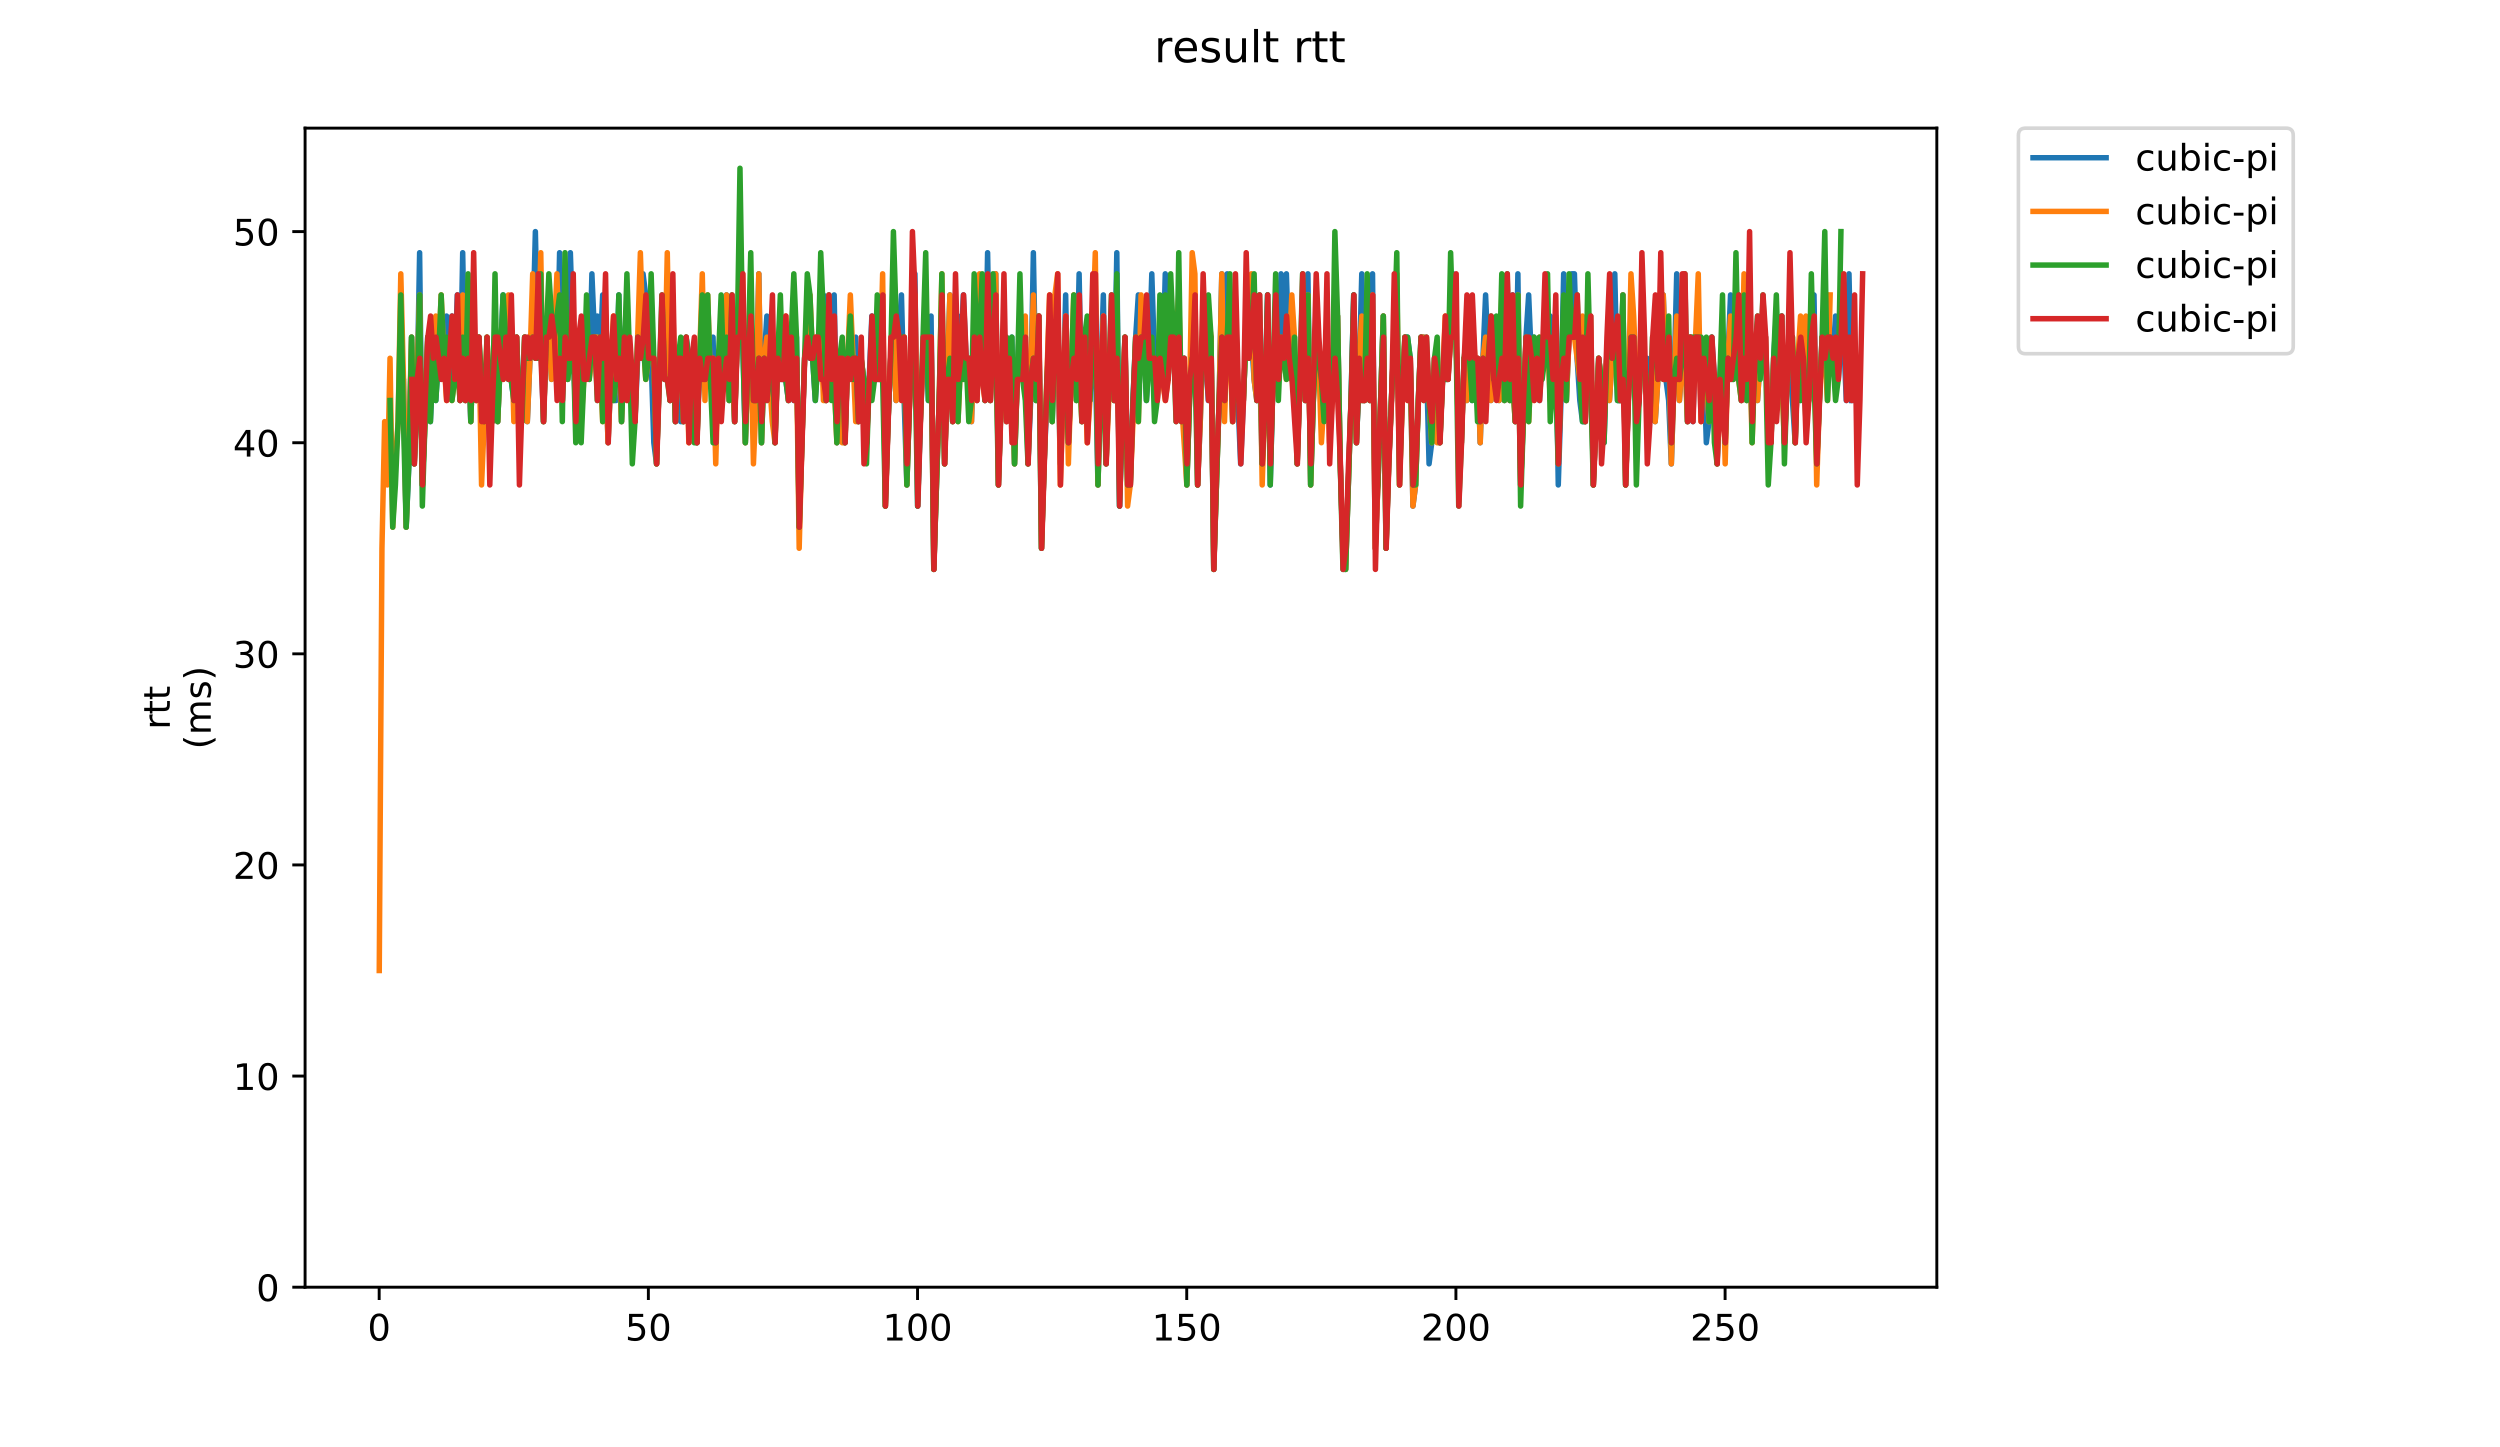 <?xml version="1.0" encoding="utf-8" standalone="no"?>
<!DOCTYPE svg PUBLIC "-//W3C//DTD SVG 1.1//EN"
  "http://www.w3.org/Graphics/SVG/1.1/DTD/svg11.dtd">
<!-- Created with matplotlib (https://matplotlib.org/) -->
<svg height="396pt" version="1.1" viewBox="0 0 684 396" width="684pt" xmlns="http://www.w3.org/2000/svg" xmlns:xlink="http://www.w3.org/1999/xlink">
 <defs>
  <style type="text/css">
*{stroke-linecap:butt;stroke-linejoin:round;}
  </style>
 </defs>
 <g id="figure_1">
  <g id="patch_1">
   <path d="M 0 396 
L 684 396 
L 684 0 
L 0 0 
z
" style="fill:#ffffff;"/>
  </g>
  <g id="axes_1">
   <g id="patch_2">
    <path d="M 83.472 352.174 
L 529.913 352.174 
L 529.913 35.062 
L 83.472 35.062 
z
" style="fill:#ffffff;"/>
   </g>
   <g id="matplotlib.axis_1">
    <g id="xtick_1">
     <g id="line2d_1">
      <defs>
       <path d="M 0 0 
L 0 3.5 
" id="mee03cd65af" style="stroke:#000000;stroke-width:0.8;"/>
      </defs>
      <g>
       <use style="stroke:#000000;stroke-width:0.8;" x="103.743" xlink:href="#mee03cd65af" y="352.174"/>
      </g>
     </g>
     <g id="text_1">
      <!-- 0 -->
      <defs>
       <path d="M 31.781 66.406 
Q 24.172 66.406 20.328 58.906 
Q 16.5 51.422 16.5 36.375 
Q 16.5 21.391 20.328 13.891 
Q 24.172 6.391 31.781 6.391 
Q 39.453 6.391 43.281 13.891 
Q 47.125 21.391 47.125 36.375 
Q 47.125 51.422 43.281 58.906 
Q 39.453 66.406 31.781 66.406 
z
M 31.781 74.219 
Q 44.047 74.219 50.516 64.516 
Q 56.984 54.828 56.984 36.375 
Q 56.984 17.969 50.516 8.266 
Q 44.047 -1.422 31.781 -1.422 
Q 19.531 -1.422 13.062 8.266 
Q 6.594 17.969 6.594 36.375 
Q 6.594 54.828 13.062 64.516 
Q 19.531 74.219 31.781 74.219 
z
" id="DejaVuSans-48"/>
      </defs>
      <g transform="translate(100.562 366.773)scale(0.1 -0.1)">
       <use xlink:href="#DejaVuSans-48"/>
      </g>
     </g>
    </g>
    <g id="xtick_2">
     <g id="line2d_2">
      <g>
       <use style="stroke:#000000;stroke-width:0.8;" x="177.392" xlink:href="#mee03cd65af" y="352.174"/>
      </g>
     </g>
     <g id="text_2">
      <!-- 50 -->
      <defs>
       <path d="M 10.797 72.906 
L 49.516 72.906 
L 49.516 64.594 
L 19.828 64.594 
L 19.828 46.734 
Q 21.969 47.469 24.109 47.828 
Q 26.266 48.188 28.422 48.188 
Q 40.625 48.188 47.75 41.5 
Q 54.891 34.812 54.891 23.391 
Q 54.891 11.625 47.562 5.094 
Q 40.234 -1.422 26.906 -1.422 
Q 22.312 -1.422 17.547 -0.641 
Q 12.797 0.141 7.719 1.703 
L 7.719 11.625 
Q 12.109 9.234 16.797 8.062 
Q 21.484 6.891 26.703 6.891 
Q 35.156 6.891 40.078 11.328 
Q 45.016 15.766 45.016 23.391 
Q 45.016 31 40.078 35.438 
Q 35.156 39.891 26.703 39.891 
Q 22.75 39.891 18.812 39.016 
Q 14.891 38.141 10.797 36.281 
z
" id="DejaVuSans-53"/>
      </defs>
      <g transform="translate(171.029 366.773)scale(0.1 -0.1)">
       <use xlink:href="#DejaVuSans-53"/>
       <use x="63.623" xlink:href="#DejaVuSans-48"/>
      </g>
     </g>
    </g>
    <g id="xtick_3">
     <g id="line2d_3">
      <g>
       <use style="stroke:#000000;stroke-width:0.8;" x="251.041" xlink:href="#mee03cd65af" y="352.174"/>
      </g>
     </g>
     <g id="text_3">
      <!-- 100 -->
      <defs>
       <path d="M 12.406 8.297 
L 28.516 8.297 
L 28.516 63.922 
L 10.984 60.406 
L 10.984 69.391 
L 28.422 72.906 
L 38.281 72.906 
L 38.281 8.297 
L 54.391 8.297 
L 54.391 0 
L 12.406 0 
z
" id="DejaVuSans-49"/>
      </defs>
      <g transform="translate(241.497 366.773)scale(0.1 -0.1)">
       <use xlink:href="#DejaVuSans-49"/>
       <use x="63.623" xlink:href="#DejaVuSans-48"/>
       <use x="127.246" xlink:href="#DejaVuSans-48"/>
      </g>
     </g>
    </g>
    <g id="xtick_4">
     <g id="line2d_4">
      <g>
       <use style="stroke:#000000;stroke-width:0.8;" x="324.689" xlink:href="#mee03cd65af" y="352.174"/>
      </g>
     </g>
     <g id="text_4">
      <!-- 150 -->
      <g transform="translate(315.146 366.773)scale(0.1 -0.1)">
       <use xlink:href="#DejaVuSans-49"/>
       <use x="63.623" xlink:href="#DejaVuSans-53"/>
       <use x="127.246" xlink:href="#DejaVuSans-48"/>
      </g>
     </g>
    </g>
    <g id="xtick_5">
     <g id="line2d_5">
      <g>
       <use style="stroke:#000000;stroke-width:0.8;" x="398.338" xlink:href="#mee03cd65af" y="352.174"/>
      </g>
     </g>
     <g id="text_5">
      <!-- 200 -->
      <defs>
       <path d="M 19.188 8.297 
L 53.609 8.297 
L 53.609 0 
L 7.328 0 
L 7.328 8.297 
Q 12.938 14.109 22.625 23.891 
Q 32.328 33.688 34.812 36.531 
Q 39.547 41.844 41.422 45.531 
Q 43.312 49.219 43.312 52.781 
Q 43.312 58.594 39.234 62.25 
Q 35.156 65.922 28.609 65.922 
Q 23.969 65.922 18.812 64.312 
Q 13.672 62.703 7.812 59.422 
L 7.812 69.391 
Q 13.766 71.781 18.938 73 
Q 24.125 74.219 28.422 74.219 
Q 39.75 74.219 46.484 68.547 
Q 53.219 62.891 53.219 53.422 
Q 53.219 48.922 51.531 44.891 
Q 49.859 40.875 45.406 35.406 
Q 44.188 33.984 37.641 27.219 
Q 31.109 20.453 19.188 8.297 
z
" id="DejaVuSans-50"/>
      </defs>
      <g transform="translate(388.795 366.773)scale(0.1 -0.1)">
       <use xlink:href="#DejaVuSans-50"/>
       <use x="63.623" xlink:href="#DejaVuSans-48"/>
       <use x="127.246" xlink:href="#DejaVuSans-48"/>
      </g>
     </g>
    </g>
    <g id="xtick_6">
     <g id="line2d_6">
      <g>
       <use style="stroke:#000000;stroke-width:0.8;" x="471.987" xlink:href="#mee03cd65af" y="352.174"/>
      </g>
     </g>
     <g id="text_6">
      <!-- 250 -->
      <g transform="translate(462.443 366.773)scale(0.1 -0.1)">
       <use xlink:href="#DejaVuSans-50"/>
       <use x="63.623" xlink:href="#DejaVuSans-53"/>
       <use x="127.246" xlink:href="#DejaVuSans-48"/>
      </g>
     </g>
    </g>
   </g>
   <g id="matplotlib.axis_2">
    <g id="ytick_1">
     <g id="line2d_7">
      <defs>
       <path d="M 0 0 
L -3.5 0 
" id="m1e9cfd942f" style="stroke:#000000;stroke-width:0.8;"/>
      </defs>
      <g>
       <use style="stroke:#000000;stroke-width:0.8;" x="83.472" xlink:href="#m1e9cfd942f" y="352.174"/>
      </g>
     </g>
     <g id="text_7">
      <!-- 0 -->
      <g transform="translate(70.11 355.973)scale(0.1 -0.1)">
       <use xlink:href="#DejaVuSans-48"/>
      </g>
     </g>
    </g>
    <g id="ytick_2">
     <g id="line2d_8">
      <g>
       <use style="stroke:#000000;stroke-width:0.8;" x="83.472" xlink:href="#m1e9cfd942f" y="294.412"/>
      </g>
     </g>
     <g id="text_8">
      <!-- 10 -->
      <g transform="translate(63.747 298.212)scale(0.1 -0.1)">
       <use xlink:href="#DejaVuSans-49"/>
       <use x="63.623" xlink:href="#DejaVuSans-48"/>
      </g>
     </g>
    </g>
    <g id="ytick_3">
     <g id="line2d_9">
      <g>
       <use style="stroke:#000000;stroke-width:0.8;" x="83.472" xlink:href="#m1e9cfd942f" y="236.651"/>
      </g>
     </g>
     <g id="text_9">
      <!-- 20 -->
      <g transform="translate(63.747 240.45)scale(0.1 -0.1)">
       <use xlink:href="#DejaVuSans-50"/>
       <use x="63.623" xlink:href="#DejaVuSans-48"/>
      </g>
     </g>
    </g>
    <g id="ytick_4">
     <g id="line2d_10">
      <g>
       <use style="stroke:#000000;stroke-width:0.8;" x="83.472" xlink:href="#m1e9cfd942f" y="178.889"/>
      </g>
     </g>
     <g id="text_10">
      <!-- 30 -->
      <defs>
       <path d="M 40.578 39.312 
Q 47.656 37.797 51.625 33 
Q 55.609 28.219 55.609 21.188 
Q 55.609 10.406 48.188 4.484 
Q 40.766 -1.422 27.094 -1.422 
Q 22.516 -1.422 17.656 -0.516 
Q 12.797 0.391 7.625 2.203 
L 7.625 11.719 
Q 11.719 9.328 16.594 8.109 
Q 21.484 6.891 26.812 6.891 
Q 36.078 6.891 40.938 10.547 
Q 45.797 14.203 45.797 21.188 
Q 45.797 27.641 41.281 31.266 
Q 36.766 34.906 28.719 34.906 
L 20.219 34.906 
L 20.219 43.016 
L 29.109 43.016 
Q 36.375 43.016 40.234 45.922 
Q 44.094 48.828 44.094 54.297 
Q 44.094 59.906 40.109 62.906 
Q 36.141 65.922 28.719 65.922 
Q 24.656 65.922 20.016 65.031 
Q 15.375 64.156 9.812 62.312 
L 9.812 71.094 
Q 15.438 72.656 20.344 73.438 
Q 25.25 74.219 29.594 74.219 
Q 40.828 74.219 47.359 69.109 
Q 53.906 64.016 53.906 55.328 
Q 53.906 49.266 50.438 45.094 
Q 46.969 40.922 40.578 39.312 
z
" id="DejaVuSans-51"/>
      </defs>
      <g transform="translate(63.747 182.688)scale(0.1 -0.1)">
       <use xlink:href="#DejaVuSans-51"/>
       <use x="63.623" xlink:href="#DejaVuSans-48"/>
      </g>
     </g>
    </g>
    <g id="ytick_5">
     <g id="line2d_11">
      <g>
       <use style="stroke:#000000;stroke-width:0.8;" x="83.472" xlink:href="#m1e9cfd942f" y="121.127"/>
      </g>
     </g>
     <g id="text_11">
      <!-- 40 -->
      <defs>
       <path d="M 37.797 64.312 
L 12.891 25.391 
L 37.797 25.391 
z
M 35.203 72.906 
L 47.609 72.906 
L 47.609 25.391 
L 58.016 25.391 
L 58.016 17.188 
L 47.609 17.188 
L 47.609 0 
L 37.797 0 
L 37.797 17.188 
L 4.891 17.188 
L 4.891 26.703 
z
" id="DejaVuSans-52"/>
      </defs>
      <g transform="translate(63.747 124.927)scale(0.1 -0.1)">
       <use xlink:href="#DejaVuSans-52"/>
       <use x="63.623" xlink:href="#DejaVuSans-48"/>
      </g>
     </g>
    </g>
    <g id="ytick_6">
     <g id="line2d_12">
      <g>
       <use style="stroke:#000000;stroke-width:0.8;" x="83.472" xlink:href="#m1e9cfd942f" y="63.366"/>
      </g>
     </g>
     <g id="text_12">
      <!-- 50 -->
      <g transform="translate(63.747 67.165)scale(0.1 -0.1)">
       <use xlink:href="#DejaVuSans-53"/>
       <use x="63.623" xlink:href="#DejaVuSans-48"/>
      </g>
     </g>
    </g>
    <g id="text_13">
     <!-- rtt -->
     <defs>
      <path d="M 41.109 46.297 
Q 39.594 47.172 37.812 47.578 
Q 36.031 48 33.891 48 
Q 26.266 48 22.188 43.047 
Q 18.109 38.094 18.109 28.812 
L 18.109 0 
L 9.078 0 
L 9.078 54.688 
L 18.109 54.688 
L 18.109 46.188 
Q 20.953 51.172 25.484 53.578 
Q 30.031 56 36.531 56 
Q 37.453 56 38.578 55.875 
Q 39.703 55.766 41.062 55.516 
z
" id="DejaVuSans-114"/>
      <path d="M 18.312 70.219 
L 18.312 54.688 
L 36.812 54.688 
L 36.812 47.703 
L 18.312 47.703 
L 18.312 18.016 
Q 18.312 11.328 20.141 9.422 
Q 21.969 7.516 27.594 7.516 
L 36.812 7.516 
L 36.812 0 
L 27.594 0 
Q 17.188 0 13.234 3.875 
Q 9.281 7.766 9.281 18.016 
L 9.281 47.703 
L 2.688 47.703 
L 2.688 54.688 
L 9.281 54.688 
L 9.281 70.219 
z
" id="DejaVuSans-116"/>
     </defs>
     <g transform="translate(46.47 199.594)rotate(-90)scale(0.1 -0.1)">
      <use xlink:href="#DejaVuSans-114"/>
      <use x="41.113" xlink:href="#DejaVuSans-116"/>
      <use x="80.322" xlink:href="#DejaVuSans-116"/>
     </g>
     <!-- (ms) -->
     <defs>
      <path d="M 31 75.875 
Q 24.469 64.656 21.281 53.656 
Q 18.109 42.672 18.109 31.391 
Q 18.109 20.125 21.312 9.062 
Q 24.516 -2 31 -13.188 
L 23.188 -13.188 
Q 15.875 -1.703 12.234 9.375 
Q 8.594 20.453 8.594 31.391 
Q 8.594 42.281 12.203 53.312 
Q 15.828 64.359 23.188 75.875 
z
" id="DejaVuSans-40"/>
      <path d="M 52 44.188 
Q 55.375 50.25 60.062 53.125 
Q 64.75 56 71.094 56 
Q 79.641 56 84.281 50.016 
Q 88.922 44.047 88.922 33.016 
L 88.922 0 
L 79.891 0 
L 79.891 32.719 
Q 79.891 40.578 77.094 44.375 
Q 74.312 48.188 68.609 48.188 
Q 61.625 48.188 57.562 43.547 
Q 53.516 38.922 53.516 30.906 
L 53.516 0 
L 44.484 0 
L 44.484 32.719 
Q 44.484 40.625 41.703 44.406 
Q 38.922 48.188 33.109 48.188 
Q 26.219 48.188 22.156 43.531 
Q 18.109 38.875 18.109 30.906 
L 18.109 0 
L 9.078 0 
L 9.078 54.688 
L 18.109 54.688 
L 18.109 46.188 
Q 21.188 51.219 25.484 53.609 
Q 29.781 56 35.688 56 
Q 41.656 56 45.828 52.969 
Q 50 49.953 52 44.188 
z
" id="DejaVuSans-109"/>
      <path d="M 44.281 53.078 
L 44.281 44.578 
Q 40.484 46.531 36.375 47.5 
Q 32.281 48.484 27.875 48.484 
Q 21.188 48.484 17.844 46.438 
Q 14.5 44.391 14.5 40.281 
Q 14.5 37.156 16.891 35.375 
Q 19.281 33.594 26.516 31.984 
L 29.594 31.297 
Q 39.156 29.25 43.188 25.516 
Q 47.219 21.781 47.219 15.094 
Q 47.219 7.469 41.188 3.016 
Q 35.156 -1.422 24.609 -1.422 
Q 20.219 -1.422 15.453 -0.562 
Q 10.688 0.297 5.422 2 
L 5.422 11.281 
Q 10.406 8.688 15.234 7.391 
Q 20.062 6.109 24.812 6.109 
Q 31.156 6.109 34.562 8.281 
Q 37.984 10.453 37.984 14.406 
Q 37.984 18.062 35.516 20.016 
Q 33.062 21.969 24.703 23.781 
L 21.578 24.516 
Q 13.234 26.266 9.516 29.906 
Q 5.812 33.547 5.812 39.891 
Q 5.812 47.609 11.281 51.797 
Q 16.75 56 26.812 56 
Q 31.781 56 36.172 55.266 
Q 40.578 54.547 44.281 53.078 
z
" id="DejaVuSans-115"/>
      <path d="M 8.016 75.875 
L 15.828 75.875 
Q 23.141 64.359 26.781 53.312 
Q 30.422 42.281 30.422 31.391 
Q 30.422 20.453 26.781 9.375 
Q 23.141 -1.703 15.828 -13.188 
L 8.016 -13.188 
Q 14.5 -2 17.703 9.062 
Q 20.906 20.125 20.906 31.391 
Q 20.906 42.672 17.703 53.656 
Q 14.5 64.656 8.016 75.875 
z
" id="DejaVuSans-41"/>
     </defs>
     <g transform="translate(57.668 204.995)rotate(-90)scale(0.1 -0.1)">
      <use xlink:href="#DejaVuSans-40"/>
      <use x="39.014" xlink:href="#DejaVuSans-109"/>
      <use x="136.426" xlink:href="#DejaVuSans-115"/>
      <use x="188.525" xlink:href="#DejaVuSans-41"/>
     </g>
    </g>
   </g>
   <g id="line2d_13">
    <path clip-path="url(#p6037277b4d)" d="M 109.653 115.351 
L 110.389 103.799 
L 111.126 144.232 
L 111.862 126.904 
L 112.599 92.247 
L 113.335 126.904 
L 114.072 109.575 
L 114.808 69.142 
L 115.544 132.68 
L 116.281 115.351 
L 117.017 92.247 
L 117.754 115.351 
L 118.49 98.023 
L 119.227 109.575 
L 119.963 98.023 
L 120.7 103.799 
L 121.436 98.023 
L 122.173 86.47 
L 122.909 103.799 
L 123.646 86.47 
L 124.382 103.799 
L 125.119 80.694 
L 125.855 109.575 
L 126.592 69.142 
L 127.328 109.575 
L 128.065 98.023 
L 128.801 115.351 
L 129.538 92.247 
L 131.011 92.247 
L 131.747 109.575 
L 132.484 115.351 
L 133.22 98.023 
L 133.957 109.575 
L 134.693 115.351 
L 135.43 92.247 
L 136.166 115.351 
L 137.639 80.694 
L 138.376 98.023 
L 139.112 103.799 
L 139.849 103.799 
L 140.585 109.575 
L 141.322 92.247 
L 142.058 109.575 
L 142.795 115.351 
L 143.531 92.247 
L 144.268 115.351 
L 145.004 98.023 
L 145.741 92.247 
L 146.477 63.366 
L 147.213 98.023 
L 147.95 92.247 
L 148.686 115.351 
L 149.423 92.247 
L 150.159 92.247 
L 150.896 103.799 
L 151.632 92.247 
L 152.369 103.799 
L 153.105 69.142 
L 153.842 109.575 
L 154.578 92.247 
L 155.315 103.799 
L 156.051 69.142 
L 157.524 115.351 
L 158.261 98.023 
L 158.997 98.023 
L 159.734 103.799 
L 160.47 98.023 
L 161.207 103.799 
L 161.943 74.918 
L 162.68 92.247 
L 163.416 86.47 
L 164.153 98.023 
L 164.889 80.694 
L 165.626 98.023 
L 166.362 121.127 
L 167.099 103.799 
L 167.835 109.575 
L 168.572 109.575 
L 169.308 80.694 
L 170.045 115.351 
L 170.781 92.247 
L 171.518 86.47 
L 172.991 109.575 
L 173.727 115.351 
L 174.464 98.023 
L 175.2 98.023 
L 175.937 74.918 
L 176.673 80.694 
L 177.41 98.023 
L 178.146 98.023 
L 178.882 121.127 
L 179.619 126.904 
L 180.355 103.799 
L 181.092 98.023 
L 181.828 103.799 
L 182.565 80.694 
L 183.301 109.575 
L 184.038 92.247 
L 184.774 115.351 
L 185.511 98.023 
L 186.247 115.351 
L 186.984 115.351 
L 187.72 92.247 
L 188.457 98.023 
L 189.93 98.023 
L 190.666 121.127 
L 191.403 98.023 
L 192.139 103.799 
L 192.876 103.799 
L 193.612 98.023 
L 194.349 98.023 
L 195.085 92.247 
L 195.822 121.127 
L 196.558 98.023 
L 197.295 92.247 
L 198.031 103.799 
L 198.768 80.694 
L 199.504 109.575 
L 200.241 98.023 
L 200.977 115.351 
L 201.714 92.247 
L 203.187 92.247 
L 203.923 121.127 
L 204.66 98.023 
L 205.396 92.247 
L 206.133 109.575 
L 206.869 109.575 
L 207.606 74.918 
L 208.342 121.127 
L 209.079 98.023 
L 209.815 86.47 
L 210.551 103.799 
L 211.288 92.247 
L 212.024 121.127 
L 212.761 98.023 
L 213.497 103.799 
L 214.97 103.799 
L 215.707 109.575 
L 216.443 92.247 
L 217.18 109.575 
L 217.916 92.247 
L 218.653 144.232 
L 220.126 98.023 
L 220.862 92.247 
L 221.599 98.023 
L 222.335 98.023 
L 223.072 109.575 
L 223.808 98.023 
L 224.545 98.023 
L 225.281 80.694 
L 226.018 109.575 
L 226.754 92.247 
L 227.491 103.799 
L 228.227 80.694 
L 228.964 121.127 
L 229.7 98.023 
L 230.437 98.023 
L 231.173 121.127 
L 231.91 98.023 
L 232.646 103.799 
L 234.119 92.247 
L 234.856 115.351 
L 235.592 98.023 
L 236.329 103.799 
L 237.065 121.127 
L 238.538 86.47 
L 239.275 103.799 
L 240.747 103.799 
L 241.484 80.694 
L 242.22 138.456 
L 242.957 115.351 
L 243.693 98.023 
L 244.43 92.247 
L 245.166 109.575 
L 245.903 92.247 
L 246.639 80.694 
L 247.376 109.575 
L 248.112 132.68 
L 248.849 109.575 
L 250.322 74.918 
L 251.058 138.456 
L 251.795 115.351 
L 252.531 98.023 
L 253.268 92.247 
L 254.004 109.575 
L 254.741 86.47 
L 255.477 155.784 
L 256.95 109.575 
L 257.687 92.247 
L 258.423 126.904 
L 259.896 80.694 
L 260.633 115.351 
L 261.369 92.247 
L 262.106 86.47 
L 262.842 98.023 
L 263.579 80.694 
L 264.315 98.023 
L 265.052 98.023 
L 265.788 115.351 
L 266.525 92.247 
L 267.261 109.575 
L 267.998 92.247 
L 268.734 86.47 
L 269.471 109.575 
L 270.207 69.142 
L 270.944 109.575 
L 272.416 74.918 
L 273.153 132.68 
L 273.889 109.575 
L 274.626 92.247 
L 275.362 115.351 
L 276.099 98.023 
L 276.835 92.247 
L 277.572 126.904 
L 278.308 103.799 
L 279.045 86.47 
L 279.781 103.799 
L 280.518 92.247 
L 281.254 126.904 
L 281.991 109.575 
L 282.727 69.142 
L 283.464 109.575 
L 284.2 86.47 
L 284.937 150.008 
L 285.673 126.904 
L 287.146 92.247 
L 287.883 115.351 
L 288.619 92.247 
L 289.356 92.247 
L 290.092 126.904 
L 290.829 109.575 
L 291.565 80.694 
L 292.302 121.127 
L 293.038 103.799 
L 293.775 98.023 
L 294.511 109.575 
L 295.248 74.918 
L 295.984 115.351 
L 296.721 92.247 
L 297.457 92.247 
L 298.194 109.575 
L 298.93 92.247 
L 299.667 98.023 
L 300.403 132.68 
L 301.14 103.799 
L 301.876 80.694 
L 302.613 126.904 
L 303.349 103.799 
L 304.085 98.023 
L 304.822 109.575 
L 305.558 69.142 
L 306.295 138.456 
L 307.768 92.247 
L 308.504 132.68 
L 309.241 132.68 
L 309.977 109.575 
L 310.714 92.247 
L 311.45 80.694 
L 312.187 92.247 
L 312.923 92.247 
L 313.66 109.575 
L 314.396 98.023 
L 315.133 74.918 
L 315.869 98.023 
L 316.606 109.575 
L 317.342 98.023 
L 318.079 103.799 
L 318.815 74.918 
L 319.552 103.799 
L 320.288 92.247 
L 322.498 92.247 
L 323.234 115.351 
L 323.971 98.023 
L 324.707 132.68 
L 325.444 109.575 
L 326.18 98.023 
L 326.917 80.694 
L 327.653 132.68 
L 328.39 115.351 
L 329.126 92.247 
L 329.863 98.023 
L 330.599 109.575 
L 331.336 92.247 
L 332.072 155.784 
L 333.545 109.575 
L 334.282 74.918 
L 335.018 109.575 
L 335.754 74.918 
L 336.491 92.247 
L 337.227 80.694 
L 337.964 80.694 
L 338.7 109.575 
L 339.437 126.904 
L 340.91 92.247 
L 341.646 98.023 
L 342.383 92.247 
L 343.119 103.799 
L 343.856 109.575 
L 344.592 98.023 
L 345.329 126.904 
L 346.065 109.575 
L 346.802 80.694 
L 347.538 132.68 
L 348.275 103.799 
L 349.011 98.023 
L 349.748 103.799 
L 350.484 74.918 
L 351.221 98.023 
L 351.957 74.918 
L 352.694 98.023 
L 353.43 103.799 
L 354.167 92.247 
L 354.903 126.904 
L 355.64 103.799 
L 356.376 98.023 
L 357.113 109.575 
L 357.849 74.918 
L 358.586 132.68 
L 359.322 109.575 
L 360.059 92.247 
L 361.532 103.799 
L 362.268 115.351 
L 363.005 92.247 
L 363.741 103.799 
L 364.478 109.575 
L 365.214 92.247 
L 365.951 86.47 
L 366.687 126.904 
L 367.423 150.008 
L 368.16 155.784 
L 369.633 109.575 
L 370.369 80.694 
L 371.106 121.127 
L 371.842 103.799 
L 372.579 74.918 
L 373.315 109.575 
L 374.052 98.023 
L 374.788 109.575 
L 375.525 74.918 
L 376.261 150.008 
L 376.998 132.68 
L 378.471 86.47 
L 379.207 150.008 
L 379.944 126.904 
L 381.417 92.247 
L 382.153 92.247 
L 382.89 115.351 
L 383.626 109.575 
L 384.363 92.247 
L 385.099 92.247 
L 385.836 98.023 
L 386.572 138.456 
L 387.309 132.68 
L 388.045 109.575 
L 388.782 92.247 
L 389.518 92.247 
L 390.255 98.023 
L 390.991 126.904 
L 391.728 121.127 
L 392.464 98.023 
L 393.201 98.023 
L 393.937 121.127 
L 394.674 103.799 
L 396.147 103.799 
L 396.883 92.247 
L 397.619 74.918 
L 398.356 92.247 
L 399.092 115.351 
L 399.829 121.127 
L 400.565 98.023 
L 401.302 109.575 
L 402.038 98.023 
L 402.775 109.575 
L 403.511 98.023 
L 404.248 98.023 
L 404.984 121.127 
L 405.721 98.023 
L 406.457 80.694 
L 407.194 98.023 
L 407.93 109.575 
L 408.667 103.799 
L 409.403 103.799 
L 410.14 109.575 
L 410.876 92.247 
L 411.613 109.575 
L 412.349 92.247 
L 413.086 109.575 
L 413.822 80.694 
L 414.559 115.351 
L 415.295 74.918 
L 416.032 132.68 
L 416.768 115.351 
L 417.505 92.247 
L 418.241 80.694 
L 418.978 98.023 
L 419.714 92.247 
L 420.451 98.023 
L 421.187 109.575 
L 421.924 98.023 
L 422.66 98.023 
L 424.133 86.47 
L 424.87 103.799 
L 425.606 86.47 
L 426.343 132.68 
L 427.079 109.575 
L 427.816 74.918 
L 428.552 109.575 
L 430.025 74.918 
L 430.761 74.918 
L 431.498 98.023 
L 432.234 109.575 
L 432.971 115.351 
L 433.707 115.351 
L 434.444 92.247 
L 435.18 86.47 
L 435.917 132.68 
L 437.39 98.023 
L 438.126 103.799 
L 438.863 121.127 
L 439.599 98.023 
L 440.336 109.575 
L 441.072 98.023 
L 441.809 74.918 
L 442.545 109.575 
L 443.282 109.575 
L 444.018 80.694 
L 444.755 132.68 
L 445.491 109.575 
L 446.228 92.247 
L 446.964 92.247 
L 447.701 115.351 
L 448.437 109.575 
L 449.174 92.247 
L 449.91 98.023 
L 450.647 98.023 
L 451.383 115.351 
L 452.12 98.023 
L 452.856 115.351 
L 455.066 80.694 
L 455.802 103.799 
L 456.539 109.575 
L 457.275 126.904 
L 458.012 103.799 
L 458.748 74.918 
L 459.485 109.575 
L 460.221 98.023 
L 460.957 92.247 
L 461.694 115.351 
L 462.43 92.247 
L 463.167 115.351 
L 463.903 92.247 
L 465.376 92.247 
L 466.113 98.023 
L 466.849 121.127 
L 467.586 115.351 
L 468.322 92.247 
L 469.059 103.799 
L 469.795 126.904 
L 470.532 103.799 
L 471.268 92.247 
L 472.005 121.127 
L 472.741 98.023 
L 473.478 80.694 
L 474.214 103.799 
L 475.687 80.694 
L 476.424 109.575 
L 477.16 98.023 
L 477.897 109.575 
L 478.633 92.247 
L 479.37 115.351 
L 480.106 98.023 
L 480.843 109.575 
L 481.579 98.023 
L 482.316 98.023 
L 483.052 92.247 
L 483.789 115.351 
L 484.525 121.127 
L 485.262 98.023 
L 485.998 86.47 
L 486.735 103.799 
L 487.471 86.47 
L 488.208 121.127 
L 488.944 103.799 
L 489.681 92.247 
L 490.417 109.575 
L 491.154 121.127 
L 491.89 98.023 
L 492.626 109.575 
L 493.363 98.023 
L 494.099 98.023 
L 494.836 109.575 
L 495.572 92.247 
L 496.309 80.694 
L 497.045 126.904 
L 498.518 92.247 
L 499.255 98.023 
L 499.991 86.47 
L 501.464 98.023 
L 502.201 86.47 
L 502.937 103.799 
L 503.674 92.247 
L 504.41 92.247 
L 505.147 109.575 
L 505.883 74.918 
L 506.62 109.575 
L 506.62 109.575 
" style="fill:none;stroke:#1f77b4;stroke-linecap:square;stroke-width:1.5;"/>
   </g>
   <g id="line2d_14">
    <path clip-path="url(#p6037277b4d)" d="M 103.765 265.532 
L 104.502 150.008 
L 105.238 115.351 
L 105.975 132.68 
L 106.711 98.023 
L 107.448 144.232 
L 108.184 126.904 
L 108.921 115.351 
L 109.657 74.918 
L 110.393 103.799 
L 111.13 144.232 
L 111.866 121.127 
L 112.603 92.247 
L 113.339 126.904 
L 114.812 80.694 
L 115.549 132.68 
L 116.285 115.351 
L 117.022 92.247 
L 117.758 98.023 
L 118.495 98.023 
L 119.231 86.47 
L 119.968 98.023 
L 120.704 80.694 
L 121.441 98.023 
L 122.177 109.575 
L 122.914 103.799 
L 123.65 109.575 
L 125.123 98.023 
L 125.86 109.575 
L 126.596 80.694 
L 127.333 109.575 
L 128.069 80.694 
L 128.806 115.351 
L 129.542 92.247 
L 130.279 109.575 
L 131.015 92.247 
L 131.752 132.68 
L 132.488 115.351 
L 133.225 92.247 
L 133.961 109.575 
L 134.698 109.575 
L 135.434 92.247 
L 136.171 115.351 
L 136.907 98.023 
L 137.644 103.799 
L 139.117 80.694 
L 139.853 86.47 
L 140.59 115.351 
L 141.326 92.247 
L 142.062 115.351 
L 142.799 115.351 
L 143.535 92.247 
L 144.272 115.351 
L 145.008 98.023 
L 145.745 74.918 
L 146.481 98.023 
L 147.218 98.023 
L 147.954 69.142 
L 148.691 115.351 
L 149.427 92.247 
L 150.164 92.247 
L 150.9 103.799 
L 151.637 92.247 
L 152.373 74.918 
L 153.11 98.023 
L 153.846 109.575 
L 154.583 80.694 
L 155.319 103.799 
L 156.792 92.247 
L 157.529 103.799 
L 158.265 98.023 
L 159.002 115.351 
L 159.738 103.799 
L 160.475 86.47 
L 161.211 103.799 
L 162.684 92.247 
L 163.421 92.247 
L 164.157 98.023 
L 164.894 115.351 
L 165.63 98.023 
L 166.367 121.127 
L 167.84 86.47 
L 168.576 103.799 
L 169.313 98.023 
L 170.049 115.351 
L 170.786 92.247 
L 171.522 109.575 
L 172.259 98.023 
L 172.995 103.799 
L 173.731 115.351 
L 175.204 69.142 
L 175.941 92.247 
L 176.677 103.799 
L 177.414 98.023 
L 178.887 98.023 
L 179.623 126.904 
L 180.36 103.799 
L 181.096 98.023 
L 181.833 103.799 
L 182.569 69.142 
L 183.306 109.575 
L 184.042 80.694 
L 184.779 115.351 
L 185.515 98.023 
L 186.252 98.023 
L 186.988 115.351 
L 187.725 92.247 
L 188.461 121.127 
L 189.198 98.023 
L 189.934 103.799 
L 190.671 121.127 
L 192.144 74.918 
L 192.88 109.575 
L 193.617 80.694 
L 194.353 103.799 
L 195.09 98.023 
L 195.826 126.904 
L 196.563 98.023 
L 197.299 109.575 
L 198.036 103.799 
L 198.772 80.694 
L 199.509 109.575 
L 200.245 98.023 
L 200.982 115.351 
L 201.718 92.247 
L 202.455 92.247 
L 203.191 74.918 
L 203.928 121.127 
L 204.664 98.023 
L 205.4 92.247 
L 206.137 126.904 
L 206.873 109.575 
L 207.61 74.918 
L 208.346 121.127 
L 209.083 98.023 
L 209.819 92.247 
L 211.292 115.351 
L 212.029 121.127 
L 212.765 98.023 
L 213.502 86.47 
L 214.238 103.799 
L 214.975 86.47 
L 215.711 109.575 
L 216.448 92.247 
L 217.184 92.247 
L 217.921 98.023 
L 218.657 150.008 
L 219.394 121.127 
L 220.13 98.023 
L 220.867 92.247 
L 221.603 80.694 
L 222.34 98.023 
L 223.076 92.247 
L 223.813 98.023 
L 224.549 86.47 
L 225.286 109.575 
L 226.022 109.575 
L 226.759 98.023 
L 227.495 103.799 
L 228.232 103.799 
L 228.968 121.127 
L 229.705 98.023 
L 230.441 121.127 
L 231.178 121.127 
L 231.914 98.023 
L 232.651 80.694 
L 234.124 115.351 
L 234.86 115.351 
L 235.596 98.023 
L 236.333 103.799 
L 237.069 121.127 
L 237.806 103.799 
L 239.279 103.799 
L 240.015 86.47 
L 240.752 103.799 
L 241.488 74.918 
L 242.225 138.456 
L 242.961 115.351 
L 243.698 98.023 
L 244.434 92.247 
L 245.171 109.575 
L 245.907 92.247 
L 246.644 109.575 
L 247.38 92.247 
L 248.117 132.68 
L 248.853 109.575 
L 249.59 92.247 
L 250.326 80.694 
L 251.063 126.904 
L 251.799 115.351 
L 252.536 98.023 
L 253.272 92.247 
L 254.745 92.247 
L 255.482 155.784 
L 256.955 109.575 
L 257.691 74.918 
L 258.428 126.904 
L 259.901 80.694 
L 260.637 115.351 
L 261.374 92.247 
L 262.11 115.351 
L 262.847 98.023 
L 263.583 103.799 
L 264.32 98.023 
L 265.056 98.023 
L 265.793 115.351 
L 266.529 92.247 
L 267.265 109.575 
L 268.002 74.918 
L 268.738 103.799 
L 269.475 109.575 
L 270.211 92.247 
L 270.948 109.575 
L 272.421 74.918 
L 273.157 132.68 
L 273.894 109.575 
L 274.63 92.247 
L 275.367 115.351 
L 276.103 98.023 
L 276.84 98.023 
L 277.576 126.904 
L 278.313 103.799 
L 279.786 103.799 
L 280.522 86.47 
L 281.259 126.904 
L 282.732 80.694 
L 283.468 109.575 
L 284.205 86.47 
L 284.941 150.008 
L 287.151 80.694 
L 287.887 115.351 
L 288.624 80.694 
L 289.36 74.918 
L 290.097 132.68 
L 291.57 86.47 
L 292.306 126.904 
L 293.779 80.694 
L 294.516 109.575 
L 295.252 98.023 
L 295.989 115.351 
L 296.725 98.023 
L 297.462 121.127 
L 298.198 109.575 
L 298.934 92.247 
L 299.671 69.142 
L 300.407 132.68 
L 301.144 103.799 
L 301.88 86.47 
L 302.617 126.904 
L 303.353 109.575 
L 304.09 98.023 
L 304.826 109.575 
L 305.563 92.247 
L 306.299 126.904 
L 307.036 115.351 
L 307.772 92.247 
L 308.509 138.456 
L 309.245 132.68 
L 309.982 115.351 
L 310.718 92.247 
L 311.455 115.351 
L 312.191 80.694 
L 312.928 92.247 
L 313.664 92.247 
L 314.401 98.023 
L 315.874 98.023 
L 316.61 109.575 
L 317.347 98.023 
L 318.82 109.575 
L 319.556 103.799 
L 320.293 92.247 
L 321.766 92.247 
L 322.502 80.694 
L 323.239 109.575 
L 324.712 132.68 
L 325.448 109.575 
L 326.185 69.142 
L 326.921 74.918 
L 327.658 132.68 
L 328.394 115.351 
L 329.131 92.247 
L 329.867 98.023 
L 330.603 86.47 
L 331.34 92.247 
L 332.076 155.784 
L 333.549 109.575 
L 334.286 74.918 
L 335.022 115.351 
L 335.759 92.247 
L 336.495 92.247 
L 337.232 115.351 
L 337.968 98.023 
L 338.705 109.575 
L 340.178 109.575 
L 340.914 92.247 
L 341.651 98.023 
L 342.387 74.918 
L 343.124 103.799 
L 343.86 109.575 
L 344.597 86.47 
L 345.333 132.68 
L 346.07 109.575 
L 346.806 98.023 
L 347.543 126.904 
L 348.279 103.799 
L 349.016 98.023 
L 349.752 103.799 
L 350.489 92.247 
L 351.962 103.799 
L 352.698 98.023 
L 353.435 80.694 
L 354.171 92.247 
L 354.908 126.904 
L 355.644 103.799 
L 356.381 98.023 
L 357.117 109.575 
L 357.854 80.694 
L 358.59 132.68 
L 359.327 109.575 
L 360.063 92.247 
L 360.8 98.023 
L 361.536 121.127 
L 362.272 109.575 
L 363.009 92.247 
L 363.745 121.127 
L 364.482 109.575 
L 365.218 92.247 
L 365.955 86.47 
L 366.691 126.904 
L 367.428 150.008 
L 368.164 155.784 
L 369.637 109.575 
L 370.374 98.023 
L 371.11 121.127 
L 371.847 98.023 
L 372.583 86.47 
L 373.32 109.575 
L 374.056 80.694 
L 374.793 109.575 
L 375.529 80.694 
L 376.266 150.008 
L 377.002 132.68 
L 378.475 86.47 
L 379.212 150.008 
L 379.948 126.904 
L 382.158 74.918 
L 382.894 132.68 
L 383.631 109.575 
L 384.367 92.247 
L 385.104 109.575 
L 385.84 98.023 
L 386.577 138.456 
L 387.313 132.68 
L 388.05 109.575 
L 388.786 92.247 
L 389.523 92.247 
L 390.259 98.023 
L 391.732 121.127 
L 392.468 98.023 
L 393.205 121.127 
L 393.941 121.127 
L 395.414 86.47 
L 396.151 103.799 
L 396.887 92.247 
L 398.36 92.247 
L 399.097 121.127 
L 399.833 121.127 
L 400.57 98.023 
L 401.306 109.575 
L 402.779 86.47 
L 403.516 98.023 
L 404.252 98.023 
L 404.989 121.127 
L 405.725 98.023 
L 406.462 92.247 
L 407.198 98.023 
L 407.935 109.575 
L 408.671 103.799 
L 409.408 92.247 
L 410.144 109.575 
L 410.881 80.694 
L 411.617 109.575 
L 412.354 92.247 
L 413.09 109.575 
L 413.827 103.799 
L 414.563 115.351 
L 415.3 80.694 
L 416.036 132.68 
L 416.773 115.351 
L 417.509 92.247 
L 418.246 115.351 
L 418.982 98.023 
L 419.719 109.575 
L 420.455 98.023 
L 421.192 92.247 
L 421.928 98.023 
L 422.665 98.023 
L 423.401 92.247 
L 424.137 109.575 
L 424.874 103.799 
L 425.61 86.47 
L 426.347 126.904 
L 427.083 103.799 
L 427.82 98.023 
L 428.556 109.575 
L 429.293 92.247 
L 430.766 92.247 
L 432.239 103.799 
L 432.975 86.47 
L 433.712 115.351 
L 434.448 92.247 
L 435.185 86.47 
L 435.921 132.68 
L 437.394 98.023 
L 438.131 103.799 
L 438.867 115.351 
L 439.604 98.023 
L 440.34 109.575 
L 441.077 98.023 
L 441.813 92.247 
L 442.55 92.247 
L 443.286 109.575 
L 444.023 80.694 
L 444.759 132.68 
L 445.496 109.575 
L 446.232 74.918 
L 446.969 86.47 
L 447.705 103.799 
L 448.442 109.575 
L 449.178 92.247 
L 449.915 98.023 
L 450.651 109.575 
L 451.388 115.351 
L 452.124 98.023 
L 452.861 115.351 
L 455.07 80.694 
L 455.806 103.799 
L 456.543 92.247 
L 457.279 126.904 
L 458.016 103.799 
L 458.752 86.47 
L 459.489 109.575 
L 460.225 98.023 
L 460.962 98.023 
L 461.698 115.351 
L 462.435 92.247 
L 463.171 98.023 
L 463.908 92.247 
L 464.644 74.918 
L 465.381 115.351 
L 466.117 98.023 
L 466.854 103.799 
L 467.59 115.351 
L 468.327 98.023 
L 469.063 103.799 
L 469.8 126.904 
L 470.536 103.799 
L 471.273 98.023 
L 472.009 126.904 
L 472.746 98.023 
L 473.482 86.47 
L 474.219 103.799 
L 474.955 98.023 
L 476.428 109.575 
L 477.165 74.918 
L 477.901 109.575 
L 478.638 92.247 
L 479.374 121.127 
L 480.111 98.023 
L 480.847 109.575 
L 481.584 98.023 
L 482.32 98.023 
L 483.057 92.247 
L 483.793 121.127 
L 484.53 121.127 
L 485.266 98.023 
L 486.003 109.575 
L 486.739 103.799 
L 487.475 103.799 
L 488.212 121.127 
L 488.948 103.799 
L 489.685 92.247 
L 490.421 92.247 
L 491.158 121.127 
L 491.894 98.023 
L 492.631 86.47 
L 493.367 98.023 
L 494.104 86.47 
L 494.84 109.575 
L 495.577 92.247 
L 496.313 86.47 
L 497.05 132.68 
L 497.786 109.575 
L 498.523 92.247 
L 499.259 98.023 
L 499.996 109.575 
L 500.732 80.694 
L 500.732 80.694 
" style="fill:none;stroke:#ff7f0e;stroke-linecap:square;stroke-width:1.5;"/>
   </g>
   <g id="line2d_15">
    <path clip-path="url(#p6037277b4d)" d="M 106.714 109.575 
L 107.45 144.232 
L 108.187 132.68 
L 108.923 115.351 
L 109.66 80.694 
L 110.396 115.351 
L 111.133 144.232 
L 111.869 126.904 
L 112.606 92.247 
L 113.342 126.904 
L 114.079 109.575 
L 114.815 80.694 
L 115.552 138.456 
L 117.025 92.247 
L 117.761 115.351 
L 118.498 98.023 
L 119.234 109.575 
L 119.971 98.023 
L 120.707 80.694 
L 121.444 98.023 
L 122.18 92.247 
L 122.917 103.799 
L 123.653 109.575 
L 125.126 98.023 
L 125.863 109.575 
L 126.599 92.247 
L 127.336 109.575 
L 128.072 74.918 
L 128.809 115.351 
L 129.545 92.247 
L 130.282 109.575 
L 131.018 92.247 
L 132.491 115.351 
L 133.228 92.247 
L 133.964 109.575 
L 134.701 115.351 
L 135.437 74.918 
L 136.174 115.351 
L 137.647 80.694 
L 139.119 103.799 
L 139.856 103.799 
L 140.592 109.575 
L 141.329 92.247 
L 142.065 109.575 
L 142.802 115.351 
L 143.538 92.247 
L 144.275 98.023 
L 145.011 98.023 
L 145.748 92.247 
L 146.484 98.023 
L 147.221 98.023 
L 147.957 74.918 
L 148.694 115.351 
L 149.43 92.247 
L 150.167 74.918 
L 150.903 86.47 
L 151.64 92.247 
L 153.113 80.694 
L 153.849 115.351 
L 154.586 69.142 
L 155.322 103.799 
L 156.795 92.247 
L 157.532 121.127 
L 158.268 98.023 
L 159.005 121.127 
L 159.741 103.799 
L 160.478 80.694 
L 161.214 103.799 
L 161.951 92.247 
L 162.687 92.247 
L 163.424 109.575 
L 164.16 92.247 
L 164.897 115.351 
L 165.633 92.247 
L 167.843 109.575 
L 168.579 103.799 
L 169.316 80.694 
L 170.052 115.351 
L 170.788 98.023 
L 171.525 74.918 
L 172.261 98.023 
L 172.998 126.904 
L 173.734 115.351 
L 174.471 92.247 
L 175.207 98.023 
L 175.944 92.247 
L 176.68 103.799 
L 177.417 98.023 
L 178.153 74.918 
L 178.89 98.023 
L 179.626 126.904 
L 181.099 80.694 
L 181.836 103.799 
L 182.572 103.799 
L 183.309 109.575 
L 184.045 92.247 
L 184.782 115.351 
L 185.518 98.023 
L 186.255 92.247 
L 186.991 115.351 
L 187.728 92.247 
L 188.464 98.023 
L 189.201 98.023 
L 189.937 121.127 
L 190.674 121.127 
L 191.41 98.023 
L 192.147 80.694 
L 192.883 103.799 
L 193.62 80.694 
L 194.356 103.799 
L 195.093 121.127 
L 195.829 121.127 
L 196.566 98.023 
L 197.302 80.694 
L 198.039 103.799 
L 198.775 92.247 
L 199.512 109.575 
L 200.248 80.694 
L 200.984 115.351 
L 201.721 92.247 
L 202.457 46.037 
L 203.194 92.247 
L 203.93 121.127 
L 204.667 98.023 
L 205.403 69.142 
L 206.14 109.575 
L 206.876 109.575 
L 207.613 98.023 
L 208.349 121.127 
L 209.086 98.023 
L 209.822 109.575 
L 210.559 103.799 
L 211.295 92.247 
L 212.032 121.127 
L 212.768 98.023 
L 213.505 80.694 
L 214.241 103.799 
L 214.978 103.799 
L 215.714 109.575 
L 217.187 74.918 
L 217.924 92.247 
L 218.66 144.232 
L 220.87 74.918 
L 221.606 80.694 
L 222.343 98.023 
L 223.079 109.575 
L 223.816 98.023 
L 224.552 69.142 
L 225.289 86.47 
L 226.025 109.575 
L 226.762 80.694 
L 227.498 109.575 
L 228.235 103.799 
L 228.971 121.127 
L 229.708 98.023 
L 230.444 92.247 
L 231.181 121.127 
L 231.917 98.023 
L 232.653 86.47 
L 233.39 103.799 
L 234.126 98.023 
L 234.863 115.351 
L 235.599 98.023 
L 236.336 103.799 
L 237.072 126.904 
L 237.809 103.799 
L 238.545 109.575 
L 239.282 103.799 
L 240.018 80.694 
L 240.755 103.799 
L 241.491 103.799 
L 242.228 138.456 
L 242.964 115.351 
L 243.701 98.023 
L 244.437 63.366 
L 245.174 86.47 
L 245.91 92.247 
L 247.383 92.247 
L 248.12 132.68 
L 248.856 109.575 
L 249.593 92.247 
L 250.329 98.023 
L 251.066 138.456 
L 253.275 69.142 
L 254.012 109.575 
L 254.748 92.247 
L 255.485 155.784 
L 256.958 109.575 
L 257.694 74.918 
L 258.431 126.904 
L 259.167 103.799 
L 259.904 98.023 
L 260.64 115.351 
L 261.377 92.247 
L 262.113 115.351 
L 262.85 98.023 
L 263.586 103.799 
L 264.322 98.023 
L 265.059 115.351 
L 265.795 109.575 
L 266.532 74.918 
L 267.268 92.247 
L 268.005 92.247 
L 268.741 74.918 
L 269.478 109.575 
L 270.214 92.247 
L 270.951 109.575 
L 271.687 74.918 
L 272.424 92.247 
L 273.16 132.68 
L 273.897 109.575 
L 274.633 92.247 
L 275.37 92.247 
L 276.106 98.023 
L 276.843 92.247 
L 277.579 126.904 
L 278.316 103.799 
L 279.052 74.918 
L 279.789 103.799 
L 280.525 109.575 
L 281.262 126.904 
L 281.998 103.799 
L 282.735 98.023 
L 283.471 109.575 
L 284.208 86.47 
L 284.944 150.008 
L 286.417 103.799 
L 287.154 92.247 
L 287.89 115.351 
L 288.627 92.247 
L 289.363 92.247 
L 290.1 109.575 
L 290.836 109.575 
L 291.573 103.799 
L 292.309 121.127 
L 293.046 103.799 
L 293.782 80.694 
L 294.519 109.575 
L 295.255 98.023 
L 295.991 115.351 
L 296.728 92.247 
L 297.464 86.47 
L 298.201 109.575 
L 298.937 92.247 
L 299.674 80.694 
L 300.41 132.68 
L 301.147 103.799 
L 301.883 103.799 
L 302.62 126.904 
L 304.093 80.694 
L 304.829 109.575 
L 305.566 74.918 
L 306.302 138.456 
L 307.775 92.247 
L 308.512 132.68 
L 309.248 132.68 
L 309.985 109.575 
L 310.721 92.247 
L 311.458 115.351 
L 312.194 92.247 
L 312.931 92.247 
L 313.667 109.575 
L 314.404 98.023 
L 315.14 92.247 
L 315.877 115.351 
L 316.613 109.575 
L 317.35 80.694 
L 318.086 103.799 
L 318.823 80.694 
L 319.559 103.799 
L 320.296 74.918 
L 321.032 92.247 
L 321.769 115.351 
L 322.505 69.142 
L 323.242 115.351 
L 323.978 98.023 
L 324.715 132.68 
L 325.451 109.575 
L 326.188 98.023 
L 326.924 98.023 
L 327.66 132.68 
L 328.397 109.575 
L 329.133 92.247 
L 329.87 98.023 
L 330.606 80.694 
L 331.343 92.247 
L 332.079 155.784 
L 333.552 109.575 
L 334.289 92.247 
L 335.025 109.575 
L 336.498 74.918 
L 337.235 115.351 
L 337.971 98.023 
L 338.708 109.575 
L 340.181 109.575 
L 340.917 92.247 
L 341.654 98.023 
L 342.39 92.247 
L 343.127 74.918 
L 343.863 109.575 
L 344.6 80.694 
L 345.336 126.904 
L 346.073 109.575 
L 346.809 80.694 
L 347.546 132.68 
L 349.019 74.918 
L 349.755 109.575 
L 350.492 92.247 
L 351.965 103.799 
L 352.701 98.023 
L 353.438 103.799 
L 354.174 92.247 
L 354.911 126.904 
L 355.647 103.799 
L 356.384 74.918 
L 357.12 109.575 
L 357.856 80.694 
L 358.593 132.68 
L 359.329 109.575 
L 360.066 92.247 
L 361.539 103.799 
L 362.275 115.351 
L 363.012 92.247 
L 363.748 109.575 
L 364.485 109.575 
L 365.221 63.366 
L 365.958 86.47 
L 366.694 126.904 
L 367.431 155.784 
L 368.167 155.784 
L 369.64 109.575 
L 370.377 80.694 
L 371.113 121.127 
L 371.85 103.799 
L 372.586 109.575 
L 373.323 109.575 
L 374.059 74.918 
L 374.796 109.575 
L 375.532 92.247 
L 376.269 138.456 
L 377.005 132.68 
L 378.478 86.47 
L 379.215 150.008 
L 379.951 126.904 
L 381.424 92.247 
L 382.161 69.142 
L 382.897 132.68 
L 383.634 109.575 
L 384.37 92.247 
L 385.107 92.247 
L 385.843 98.023 
L 386.58 132.68 
L 387.316 132.68 
L 388.053 109.575 
L 388.789 92.247 
L 389.525 109.575 
L 390.262 92.247 
L 390.998 109.575 
L 391.735 121.127 
L 392.471 98.023 
L 393.208 92.247 
L 393.944 121.127 
L 394.681 103.799 
L 396.154 103.799 
L 396.89 69.142 
L 397.627 92.247 
L 398.363 92.247 
L 399.1 138.456 
L 399.836 121.127 
L 400.573 98.023 
L 401.309 92.247 
L 402.046 98.023 
L 402.782 109.575 
L 403.519 98.023 
L 404.255 115.351 
L 404.992 115.351 
L 405.728 98.023 
L 406.465 109.575 
L 407.938 86.47 
L 408.674 103.799 
L 409.411 86.47 
L 410.147 103.799 
L 410.884 74.918 
L 411.62 109.575 
L 412.357 74.918 
L 413.093 109.575 
L 413.83 103.799 
L 414.566 115.351 
L 415.303 80.694 
L 416.039 138.456 
L 417.512 92.247 
L 418.249 115.351 
L 418.985 98.023 
L 419.722 92.247 
L 420.458 98.023 
L 421.194 92.247 
L 421.931 103.799 
L 422.667 98.023 
L 423.404 74.918 
L 424.14 115.351 
L 424.877 103.799 
L 425.613 103.799 
L 426.35 126.904 
L 427.823 80.694 
L 428.559 109.575 
L 429.296 74.918 
L 430.032 92.247 
L 430.769 92.247 
L 431.505 80.694 
L 432.242 103.799 
L 432.978 115.351 
L 433.715 115.351 
L 434.451 74.918 
L 435.924 132.68 
L 437.397 98.023 
L 438.134 103.799 
L 438.87 121.127 
L 439.607 98.023 
L 440.343 92.247 
L 441.08 98.023 
L 441.816 92.247 
L 442.553 109.575 
L 443.289 109.575 
L 444.026 80.694 
L 444.762 132.68 
L 445.499 109.575 
L 446.235 92.247 
L 446.972 92.247 
L 447.708 132.68 
L 448.445 109.575 
L 449.181 92.247 
L 449.918 98.023 
L 450.654 109.575 
L 451.391 115.351 
L 452.127 92.247 
L 452.863 92.247 
L 453.6 103.799 
L 454.336 92.247 
L 455.073 103.799 
L 455.809 103.799 
L 456.546 86.47 
L 457.282 121.127 
L 458.019 103.799 
L 458.755 98.023 
L 459.492 103.799 
L 460.228 98.023 
L 460.965 74.918 
L 461.701 115.351 
L 462.438 92.247 
L 465.384 92.247 
L 466.12 98.023 
L 466.857 92.247 
L 467.593 115.351 
L 468.33 92.247 
L 469.066 121.127 
L 469.803 126.904 
L 471.276 80.694 
L 472.012 121.127 
L 472.749 98.023 
L 473.485 103.799 
L 474.222 103.799 
L 474.958 69.142 
L 475.695 103.799 
L 476.431 109.575 
L 477.168 80.694 
L 477.904 109.575 
L 478.641 74.918 
L 479.377 121.127 
L 480.114 98.023 
L 480.85 86.47 
L 481.587 103.799 
L 482.323 80.694 
L 483.06 98.023 
L 483.796 132.68 
L 484.532 121.127 
L 485.269 98.023 
L 486.005 80.694 
L 486.742 103.799 
L 487.478 86.47 
L 488.215 126.904 
L 488.951 103.799 
L 489.688 92.247 
L 490.424 92.247 
L 491.161 121.127 
L 491.897 98.023 
L 492.634 109.575 
L 493.37 98.023 
L 494.107 115.351 
L 494.843 109.575 
L 495.58 74.918 
L 496.316 103.799 
L 497.053 126.904 
L 498.526 92.247 
L 499.262 63.366 
L 499.999 109.575 
L 500.735 92.247 
L 501.472 98.023 
L 502.208 109.575 
L 502.945 103.799 
L 503.681 63.366 
L 503.681 63.366 
" style="fill:none;stroke:#2ca02c;stroke-linecap:square;stroke-width:1.5;"/>
   </g>
   <g id="line2d_16">
    <path clip-path="url(#p6037277b4d)" d="M 112.653 103.799 
L 113.39 126.904 
L 114.126 103.799 
L 114.863 98.023 
L 115.599 132.68 
L 116.335 109.575 
L 117.072 92.247 
L 117.808 86.47 
L 118.545 98.023 
L 119.281 92.247 
L 120.754 103.799 
L 121.491 98.023 
L 122.227 109.575 
L 123.7 86.47 
L 124.437 103.799 
L 125.173 80.694 
L 125.91 109.575 
L 126.646 98.023 
L 127.383 109.575 
L 128.119 98.023 
L 128.856 109.575 
L 129.592 69.142 
L 130.329 109.575 
L 131.065 92.247 
L 131.802 115.351 
L 132.538 115.351 
L 133.275 92.247 
L 134.011 132.68 
L 134.748 109.575 
L 135.484 92.247 
L 136.221 92.247 
L 137.694 103.799 
L 138.43 92.247 
L 139.167 103.799 
L 139.903 80.694 
L 140.64 109.575 
L 141.376 92.247 
L 142.113 132.68 
L 142.849 109.575 
L 143.586 92.247 
L 144.322 92.247 
L 145.059 98.023 
L 145.795 92.247 
L 146.531 98.023 
L 147.268 74.918 
L 148.004 98.023 
L 148.741 115.351 
L 149.477 92.247 
L 150.214 92.247 
L 150.95 86.47 
L 151.687 92.247 
L 152.423 109.575 
L 153.16 98.023 
L 153.896 109.575 
L 154.633 92.247 
L 155.369 98.023 
L 156.106 98.023 
L 156.842 74.918 
L 157.579 115.351 
L 158.315 92.247 
L 159.052 86.47 
L 159.788 103.799 
L 160.525 103.799 
L 161.998 92.247 
L 162.734 92.247 
L 163.471 109.575 
L 164.207 92.247 
L 164.944 98.023 
L 165.68 74.918 
L 166.417 121.127 
L 167.153 98.023 
L 167.89 86.47 
L 168.626 103.799 
L 169.363 98.023 
L 170.099 109.575 
L 170.836 92.247 
L 171.572 109.575 
L 172.309 92.247 
L 173.782 115.351 
L 174.518 92.247 
L 175.255 98.023 
L 175.991 92.247 
L 176.728 80.694 
L 177.464 98.023 
L 178.937 98.023 
L 179.673 126.904 
L 181.146 80.694 
L 181.883 103.799 
L 182.619 103.799 
L 183.356 109.575 
L 184.092 74.918 
L 184.829 115.351 
L 185.565 98.023 
L 186.302 98.023 
L 187.038 115.351 
L 187.775 92.247 
L 188.511 121.127 
L 189.248 98.023 
L 189.984 92.247 
L 190.721 121.127 
L 191.457 98.023 
L 192.194 103.799 
L 192.93 103.799 
L 193.667 98.023 
L 195.14 98.023 
L 195.876 121.127 
L 196.613 98.023 
L 197.349 115.351 
L 198.086 103.799 
L 198.822 98.023 
L 199.559 103.799 
L 200.295 80.694 
L 201.032 115.351 
L 201.768 92.247 
L 202.505 92.247 
L 203.241 74.918 
L 203.978 115.351 
L 204.714 98.023 
L 205.451 86.47 
L 206.187 109.575 
L 206.924 109.575 
L 207.66 98.023 
L 208.397 115.351 
L 209.133 98.023 
L 209.869 109.575 
L 210.606 98.023 
L 211.342 80.694 
L 212.079 121.127 
L 212.815 98.023 
L 213.552 103.799 
L 214.288 103.799 
L 215.025 86.47 
L 215.761 109.575 
L 216.498 92.247 
L 217.234 109.575 
L 217.971 98.023 
L 218.707 144.232 
L 220.18 98.023 
L 220.917 92.247 
L 221.653 98.023 
L 222.39 98.023 
L 223.126 92.247 
L 223.863 92.247 
L 224.599 103.799 
L 225.336 103.799 
L 226.072 109.575 
L 226.809 80.694 
L 227.545 103.799 
L 228.282 86.47 
L 229.018 115.351 
L 229.755 98.023 
L 230.491 98.023 
L 231.228 121.127 
L 231.964 98.023 
L 232.701 103.799 
L 233.437 98.023 
L 234.174 98.023 
L 234.91 115.351 
L 235.647 92.247 
L 236.383 126.904 
L 237.12 121.127 
L 238.593 86.47 
L 239.329 103.799 
L 240.802 103.799 
L 241.538 80.694 
L 242.275 138.456 
L 243.748 92.247 
L 244.484 92.247 
L 245.221 86.47 
L 245.957 92.247 
L 246.694 109.575 
L 247.43 92.247 
L 248.167 126.904 
L 248.903 109.575 
L 249.64 63.366 
L 250.376 80.694 
L 251.113 138.456 
L 252.586 92.247 
L 254.795 92.247 
L 255.532 155.784 
L 256.268 126.904 
L 257.005 109.575 
L 257.741 80.694 
L 258.478 126.904 
L 259.214 103.799 
L 259.951 103.799 
L 260.687 115.351 
L 261.424 74.918 
L 262.16 103.799 
L 262.897 98.023 
L 263.633 80.694 
L 264.37 98.023 
L 265.106 98.023 
L 265.843 109.575 
L 266.579 92.247 
L 267.316 109.575 
L 268.052 92.247 
L 268.789 103.799 
L 269.525 109.575 
L 270.262 74.918 
L 270.998 109.575 
L 271.735 92.247 
L 272.471 80.694 
L 273.207 132.68 
L 273.944 109.575 
L 274.68 74.918 
L 275.417 115.351 
L 276.153 98.023 
L 276.89 121.127 
L 277.626 121.127 
L 278.363 103.799 
L 279.836 103.799 
L 280.572 92.247 
L 281.309 126.904 
L 282.045 103.799 
L 282.782 98.023 
L 283.518 103.799 
L 284.255 86.47 
L 284.991 150.008 
L 287.201 80.694 
L 287.937 109.575 
L 289.41 74.918 
L 290.147 132.68 
L 290.883 103.799 
L 291.62 86.47 
L 292.356 121.127 
L 293.093 103.799 
L 293.829 98.023 
L 294.566 103.799 
L 295.302 80.694 
L 296.039 115.351 
L 296.775 92.247 
L 297.512 121.127 
L 298.248 103.799 
L 298.985 74.918 
L 299.721 74.918 
L 300.458 126.904 
L 301.194 103.799 
L 301.931 86.47 
L 302.667 126.904 
L 304.14 80.694 
L 304.876 109.575 
L 305.613 98.023 
L 306.349 138.456 
L 307.086 109.575 
L 307.822 92.247 
L 308.559 132.68 
L 309.295 132.68 
L 310.032 109.575 
L 310.768 92.247 
L 311.505 98.023 
L 312.241 92.247 
L 312.978 92.247 
L 313.714 80.694 
L 314.451 98.023 
L 315.924 98.023 
L 316.66 109.575 
L 317.397 98.023 
L 318.87 109.575 
L 319.606 103.799 
L 320.343 92.247 
L 321.079 92.247 
L 321.816 115.351 
L 322.552 92.247 
L 323.289 115.351 
L 324.025 98.023 
L 324.762 126.904 
L 325.498 103.799 
L 326.235 98.023 
L 326.971 80.694 
L 327.708 132.68 
L 328.444 109.575 
L 329.181 74.918 
L 329.917 98.023 
L 330.654 109.575 
L 331.39 98.023 
L 332.127 155.784 
L 332.863 126.904 
L 334.336 92.247 
L 335.072 109.575 
L 335.809 92.247 
L 336.545 92.247 
L 337.282 115.351 
L 338.018 74.918 
L 338.755 103.799 
L 339.491 126.904 
L 340.228 109.575 
L 340.964 69.142 
L 341.701 98.023 
L 342.437 92.247 
L 343.174 80.694 
L 343.91 109.575 
L 344.647 80.694 
L 345.383 126.904 
L 346.12 109.575 
L 346.856 80.694 
L 347.593 126.904 
L 349.066 80.694 
L 349.802 103.799 
L 350.539 92.247 
L 351.275 98.023 
L 352.012 86.47 
L 352.748 98.023 
L 353.485 103.799 
L 354.958 126.904 
L 355.694 103.799 
L 356.431 74.918 
L 357.167 109.575 
L 357.904 98.023 
L 358.64 126.904 
L 359.377 103.799 
L 360.113 74.918 
L 360.85 92.247 
L 361.586 103.799 
L 362.323 109.575 
L 363.059 74.918 
L 363.796 126.904 
L 364.532 109.575 
L 365.269 98.023 
L 366.005 109.575 
L 366.741 126.904 
L 367.478 155.784 
L 368.214 150.008 
L 368.951 126.904 
L 369.687 109.575 
L 370.424 80.694 
L 371.16 121.127 
L 371.897 98.023 
L 372.633 109.575 
L 373.37 109.575 
L 374.106 98.023 
L 374.843 109.575 
L 375.579 80.694 
L 376.316 155.784 
L 377.052 126.904 
L 378.525 92.247 
L 379.262 150.008 
L 379.998 126.904 
L 380.735 109.575 
L 381.471 74.918 
L 382.208 92.247 
L 382.944 132.68 
L 383.681 109.575 
L 384.417 92.247 
L 385.154 109.575 
L 385.89 98.023 
L 386.627 132.68 
L 387.363 126.904 
L 388.836 92.247 
L 389.573 109.575 
L 390.309 92.247 
L 391.046 109.575 
L 391.782 115.351 
L 392.519 98.023 
L 393.255 103.799 
L 393.992 121.127 
L 395.465 86.47 
L 396.201 103.799 
L 396.938 92.247 
L 397.674 92.247 
L 398.41 74.918 
L 399.147 138.456 
L 399.883 121.127 
L 400.62 98.023 
L 401.356 80.694 
L 402.093 98.023 
L 402.829 80.694 
L 403.566 98.023 
L 404.302 98.023 
L 405.039 115.351 
L 405.775 98.023 
L 406.512 115.351 
L 407.248 98.023 
L 407.985 86.47 
L 408.721 103.799 
L 409.458 109.575 
L 410.931 98.023 
L 411.667 103.799 
L 412.404 74.918 
L 413.14 103.799 
L 413.877 80.694 
L 414.613 115.351 
L 415.35 98.023 
L 416.086 132.68 
L 416.823 109.575 
L 417.559 92.247 
L 418.296 92.247 
L 419.032 98.023 
L 419.769 109.575 
L 420.505 98.023 
L 421.242 109.575 
L 421.978 98.023 
L 422.715 74.918 
L 423.451 92.247 
L 424.188 92.247 
L 424.924 103.799 
L 425.661 80.694 
L 426.397 126.904 
L 427.134 103.799 
L 427.87 98.023 
L 428.607 103.799 
L 429.343 92.247 
L 430.816 92.247 
L 431.552 80.694 
L 432.289 103.799 
L 433.025 92.247 
L 433.762 115.351 
L 434.498 92.247 
L 435.235 86.47 
L 435.971 132.68 
L 437.444 98.023 
L 438.181 126.904 
L 438.917 115.351 
L 439.654 92.247 
L 440.39 74.918 
L 441.127 98.023 
L 442.6 86.47 
L 443.336 109.575 
L 444.073 103.799 
L 444.809 132.68 
L 445.546 109.575 
L 446.282 92.247 
L 447.019 92.247 
L 447.755 115.351 
L 448.492 109.575 
L 449.228 69.142 
L 449.965 92.247 
L 450.701 126.904 
L 451.438 115.351 
L 452.174 92.247 
L 452.911 80.694 
L 453.647 103.799 
L 454.384 69.142 
L 455.12 103.799 
L 455.857 103.799 
L 456.593 92.247 
L 457.33 121.127 
L 458.066 103.799 
L 459.539 103.799 
L 460.276 74.918 
L 461.012 74.918 
L 461.748 115.351 
L 462.485 92.247 
L 463.221 115.351 
L 463.958 92.247 
L 464.694 92.247 
L 465.431 115.351 
L 466.167 98.023 
L 467.64 109.575 
L 468.377 92.247 
L 469.113 103.799 
L 469.85 126.904 
L 470.586 103.799 
L 471.323 115.351 
L 472.059 121.127 
L 472.796 98.023 
L 473.532 103.799 
L 475.005 92.247 
L 475.742 80.694 
L 476.478 109.575 
L 477.215 98.023 
L 477.951 103.799 
L 478.688 63.366 
L 479.424 115.351 
L 480.161 98.023 
L 480.897 86.47 
L 481.634 98.023 
L 482.37 80.694 
L 483.107 92.247 
L 483.843 121.127 
L 484.58 121.127 
L 485.316 98.023 
L 486.053 115.351 
L 486.789 103.799 
L 487.526 86.47 
L 488.262 121.127 
L 488.999 103.799 
L 489.735 69.142 
L 490.472 98.023 
L 491.208 121.127 
L 491.944 98.023 
L 492.681 92.247 
L 493.417 98.023 
L 494.154 121.127 
L 494.89 109.575 
L 495.627 92.247 
L 496.363 86.47 
L 497.1 126.904 
L 498.573 92.247 
L 499.309 98.023 
L 500.046 92.247 
L 500.782 92.247 
L 501.519 98.023 
L 502.255 92.247 
L 502.992 103.799 
L 503.728 92.247 
L 504.465 74.918 
L 505.201 109.575 
L 505.938 92.247 
L 506.674 109.575 
L 507.411 80.694 
L 508.147 132.68 
L 508.884 109.575 
L 509.62 74.918 
L 509.62 74.918 
" style="fill:none;stroke:#d62728;stroke-linecap:square;stroke-width:1.5;"/>
   </g>
   <g id="patch_3">
    <path d="M 83.472 352.174 
L 83.472 35.062 
" style="fill:none;stroke:#000000;stroke-linecap:square;stroke-linejoin:miter;stroke-width:0.8;"/>
   </g>
   <g id="patch_4">
    <path d="M 529.913 352.174 
L 529.913 35.062 
" style="fill:none;stroke:#000000;stroke-linecap:square;stroke-linejoin:miter;stroke-width:0.8;"/>
   </g>
   <g id="patch_5">
    <path d="M 83.472 352.174 
L 529.913 352.174 
" style="fill:none;stroke:#000000;stroke-linecap:square;stroke-linejoin:miter;stroke-width:0.8;"/>
   </g>
   <g id="patch_6">
    <path d="M 83.472 35.062 
L 529.913 35.062 
" style="fill:none;stroke:#000000;stroke-linecap:square;stroke-linejoin:miter;stroke-width:0.8;"/>
   </g>
   <g id="legend_1">
    <g id="patch_7">
     <path d="M 554.235 96.775 
L 625.43 96.775 
Q 627.43 96.775 627.43 94.775 
L 627.43 37.062 
Q 627.43 35.062 625.43 35.062 
L 554.235 35.062 
Q 552.235 35.062 552.235 37.062 
L 552.235 94.775 
Q 552.235 96.775 554.235 96.775 
z
" style="fill:#ffffff;opacity:0.8;stroke:#cccccc;stroke-linejoin:miter;"/>
    </g>
    <g id="line2d_17">
     <path d="M 556.235 43.161 
L 576.235 43.161 
" style="fill:none;stroke:#1f77b4;stroke-linecap:square;stroke-width:1.5;"/>
    </g>
    <g id="line2d_18"/>
    <g id="text_14">
     <!-- cubic-pi -->
     <defs>
      <path d="M 48.781 52.594 
L 48.781 44.188 
Q 44.969 46.297 41.141 47.344 
Q 37.312 48.391 33.406 48.391 
Q 24.656 48.391 19.812 42.844 
Q 14.984 37.312 14.984 27.297 
Q 14.984 17.281 19.812 11.734 
Q 24.656 6.203 33.406 6.203 
Q 37.312 6.203 41.141 7.25 
Q 44.969 8.297 48.781 10.406 
L 48.781 2.094 
Q 45.016 0.344 40.984 -0.531 
Q 36.969 -1.422 32.422 -1.422 
Q 20.062 -1.422 12.781 6.344 
Q 5.516 14.109 5.516 27.297 
Q 5.516 40.672 12.859 48.328 
Q 20.219 56 33.016 56 
Q 37.156 56 41.109 55.141 
Q 45.062 54.297 48.781 52.594 
z
" id="DejaVuSans-99"/>
      <path d="M 8.5 21.578 
L 8.5 54.688 
L 17.484 54.688 
L 17.484 21.922 
Q 17.484 14.156 20.5 10.266 
Q 23.531 6.391 29.594 6.391 
Q 36.859 6.391 41.078 11.031 
Q 45.312 15.672 45.312 23.688 
L 45.312 54.688 
L 54.297 54.688 
L 54.297 0 
L 45.312 0 
L 45.312 8.406 
Q 42.047 3.422 37.719 1 
Q 33.406 -1.422 27.688 -1.422 
Q 18.266 -1.422 13.375 4.438 
Q 8.5 10.297 8.5 21.578 
z
M 31.109 56 
z
" id="DejaVuSans-117"/>
      <path d="M 48.688 27.297 
Q 48.688 37.203 44.609 42.844 
Q 40.531 48.484 33.406 48.484 
Q 26.266 48.484 22.188 42.844 
Q 18.109 37.203 18.109 27.297 
Q 18.109 17.391 22.188 11.75 
Q 26.266 6.109 33.406 6.109 
Q 40.531 6.109 44.609 11.75 
Q 48.688 17.391 48.688 27.297 
z
M 18.109 46.391 
Q 20.953 51.266 25.266 53.625 
Q 29.594 56 35.594 56 
Q 45.562 56 51.781 48.094 
Q 58.016 40.188 58.016 27.297 
Q 58.016 14.406 51.781 6.484 
Q 45.562 -1.422 35.594 -1.422 
Q 29.594 -1.422 25.266 0.953 
Q 20.953 3.328 18.109 8.203 
L 18.109 0 
L 9.078 0 
L 9.078 75.984 
L 18.109 75.984 
z
" id="DejaVuSans-98"/>
      <path d="M 9.422 54.688 
L 18.406 54.688 
L 18.406 0 
L 9.422 0 
z
M 9.422 75.984 
L 18.406 75.984 
L 18.406 64.594 
L 9.422 64.594 
z
" id="DejaVuSans-105"/>
      <path d="M 4.891 31.391 
L 31.203 31.391 
L 31.203 23.391 
L 4.891 23.391 
z
" id="DejaVuSans-45"/>
      <path d="M 18.109 8.203 
L 18.109 -20.797 
L 9.078 -20.797 
L 9.078 54.688 
L 18.109 54.688 
L 18.109 46.391 
Q 20.953 51.266 25.266 53.625 
Q 29.594 56 35.594 56 
Q 45.562 56 51.781 48.094 
Q 58.016 40.188 58.016 27.297 
Q 58.016 14.406 51.781 6.484 
Q 45.562 -1.422 35.594 -1.422 
Q 29.594 -1.422 25.266 0.953 
Q 20.953 3.328 18.109 8.203 
z
M 48.688 27.297 
Q 48.688 37.203 44.609 42.844 
Q 40.531 48.484 33.406 48.484 
Q 26.266 48.484 22.188 42.844 
Q 18.109 37.203 18.109 27.297 
Q 18.109 17.391 22.188 11.75 
Q 26.266 6.109 33.406 6.109 
Q 40.531 6.109 44.609 11.75 
Q 48.688 17.391 48.688 27.297 
z
" id="DejaVuSans-112"/>
     </defs>
     <g transform="translate(584.235 46.661)scale(0.1 -0.1)">
      <use xlink:href="#DejaVuSans-99"/>
      <use x="54.98" xlink:href="#DejaVuSans-117"/>
      <use x="118.359" xlink:href="#DejaVuSans-98"/>
      <use x="181.836" xlink:href="#DejaVuSans-105"/>
      <use x="209.619" xlink:href="#DejaVuSans-99"/>
      <use x="264.6" xlink:href="#DejaVuSans-45"/>
      <use x="300.684" xlink:href="#DejaVuSans-112"/>
      <use x="364.16" xlink:href="#DejaVuSans-105"/>
     </g>
    </g>
    <g id="line2d_19">
     <path d="M 556.235 57.839 
L 576.235 57.839 
" style="fill:none;stroke:#ff7f0e;stroke-linecap:square;stroke-width:1.5;"/>
    </g>
    <g id="line2d_20"/>
    <g id="text_15">
     <!-- cubic-pi -->
     <g transform="translate(584.235 61.339)scale(0.1 -0.1)">
      <use xlink:href="#DejaVuSans-99"/>
      <use x="54.98" xlink:href="#DejaVuSans-117"/>
      <use x="118.359" xlink:href="#DejaVuSans-98"/>
      <use x="181.836" xlink:href="#DejaVuSans-105"/>
      <use x="209.619" xlink:href="#DejaVuSans-99"/>
      <use x="264.6" xlink:href="#DejaVuSans-45"/>
      <use x="300.684" xlink:href="#DejaVuSans-112"/>
      <use x="364.16" xlink:href="#DejaVuSans-105"/>
     </g>
    </g>
    <g id="line2d_21">
     <path d="M 556.235 72.517 
L 576.235 72.517 
" style="fill:none;stroke:#2ca02c;stroke-linecap:square;stroke-width:1.5;"/>
    </g>
    <g id="line2d_22"/>
    <g id="text_16">
     <!-- cubic-pi -->
     <g transform="translate(584.235 76.017)scale(0.1 -0.1)">
      <use xlink:href="#DejaVuSans-99"/>
      <use x="54.98" xlink:href="#DejaVuSans-117"/>
      <use x="118.359" xlink:href="#DejaVuSans-98"/>
      <use x="181.836" xlink:href="#DejaVuSans-105"/>
      <use x="209.619" xlink:href="#DejaVuSans-99"/>
      <use x="264.6" xlink:href="#DejaVuSans-45"/>
      <use x="300.684" xlink:href="#DejaVuSans-112"/>
      <use x="364.16" xlink:href="#DejaVuSans-105"/>
     </g>
    </g>
    <g id="line2d_23">
     <path d="M 556.235 87.195 
L 576.235 87.195 
" style="fill:none;stroke:#d62728;stroke-linecap:square;stroke-width:1.5;"/>
    </g>
    <g id="line2d_24"/>
    <g id="text_17">
     <!-- cubic-pi -->
     <g transform="translate(584.235 90.695)scale(0.1 -0.1)">
      <use xlink:href="#DejaVuSans-99"/>
      <use x="54.98" xlink:href="#DejaVuSans-117"/>
      <use x="118.359" xlink:href="#DejaVuSans-98"/>
      <use x="181.836" xlink:href="#DejaVuSans-105"/>
      <use x="209.619" xlink:href="#DejaVuSans-99"/>
      <use x="264.6" xlink:href="#DejaVuSans-45"/>
      <use x="300.684" xlink:href="#DejaVuSans-112"/>
      <use x="364.16" xlink:href="#DejaVuSans-105"/>
     </g>
    </g>
   </g>
  </g>
  <g id="text_18">
   <!-- result rtt -->
   <defs>
    <path d="M 56.203 29.594 
L 56.203 25.203 
L 14.891 25.203 
Q 15.484 15.922 20.484 11.062 
Q 25.484 6.203 34.422 6.203 
Q 39.594 6.203 44.453 7.469 
Q 49.312 8.734 54.109 11.281 
L 54.109 2.781 
Q 49.266 0.734 44.188 -0.344 
Q 39.109 -1.422 33.891 -1.422 
Q 20.797 -1.422 13.156 6.188 
Q 5.516 13.812 5.516 26.812 
Q 5.516 40.234 12.766 48.109 
Q 20.016 56 32.328 56 
Q 43.359 56 49.781 48.891 
Q 56.203 41.797 56.203 29.594 
z
M 47.219 32.234 
Q 47.125 39.594 43.094 43.984 
Q 39.062 48.391 32.422 48.391 
Q 24.906 48.391 20.391 44.141 
Q 15.875 39.891 15.188 32.172 
z
" id="DejaVuSans-101"/>
    <path d="M 9.422 75.984 
L 18.406 75.984 
L 18.406 0 
L 9.422 0 
z
" id="DejaVuSans-108"/>
    <path id="DejaVuSans-32"/>
   </defs>
   <g transform="translate(315.818 17.038)scale(0.12 -0.12)">
    <use xlink:href="#DejaVuSans-114"/>
    <use x="41.082" xlink:href="#DejaVuSans-101"/>
    <use x="102.605" xlink:href="#DejaVuSans-115"/>
    <use x="154.705" xlink:href="#DejaVuSans-117"/>
    <use x="218.084" xlink:href="#DejaVuSans-108"/>
    <use x="245.867" xlink:href="#DejaVuSans-116"/>
    <use x="285.076" xlink:href="#DejaVuSans-32"/>
    <use x="316.863" xlink:href="#DejaVuSans-114"/>
    <use x="357.977" xlink:href="#DejaVuSans-116"/>
    <use x="397.186" xlink:href="#DejaVuSans-116"/>
   </g>
  </g>
 </g>
 <defs>
  <clipPath id="p6037277b4d">
   <rect height="317.112" width="446.441" x="83.472" y="35.062"/>
  </clipPath>
 </defs>
</svg>
